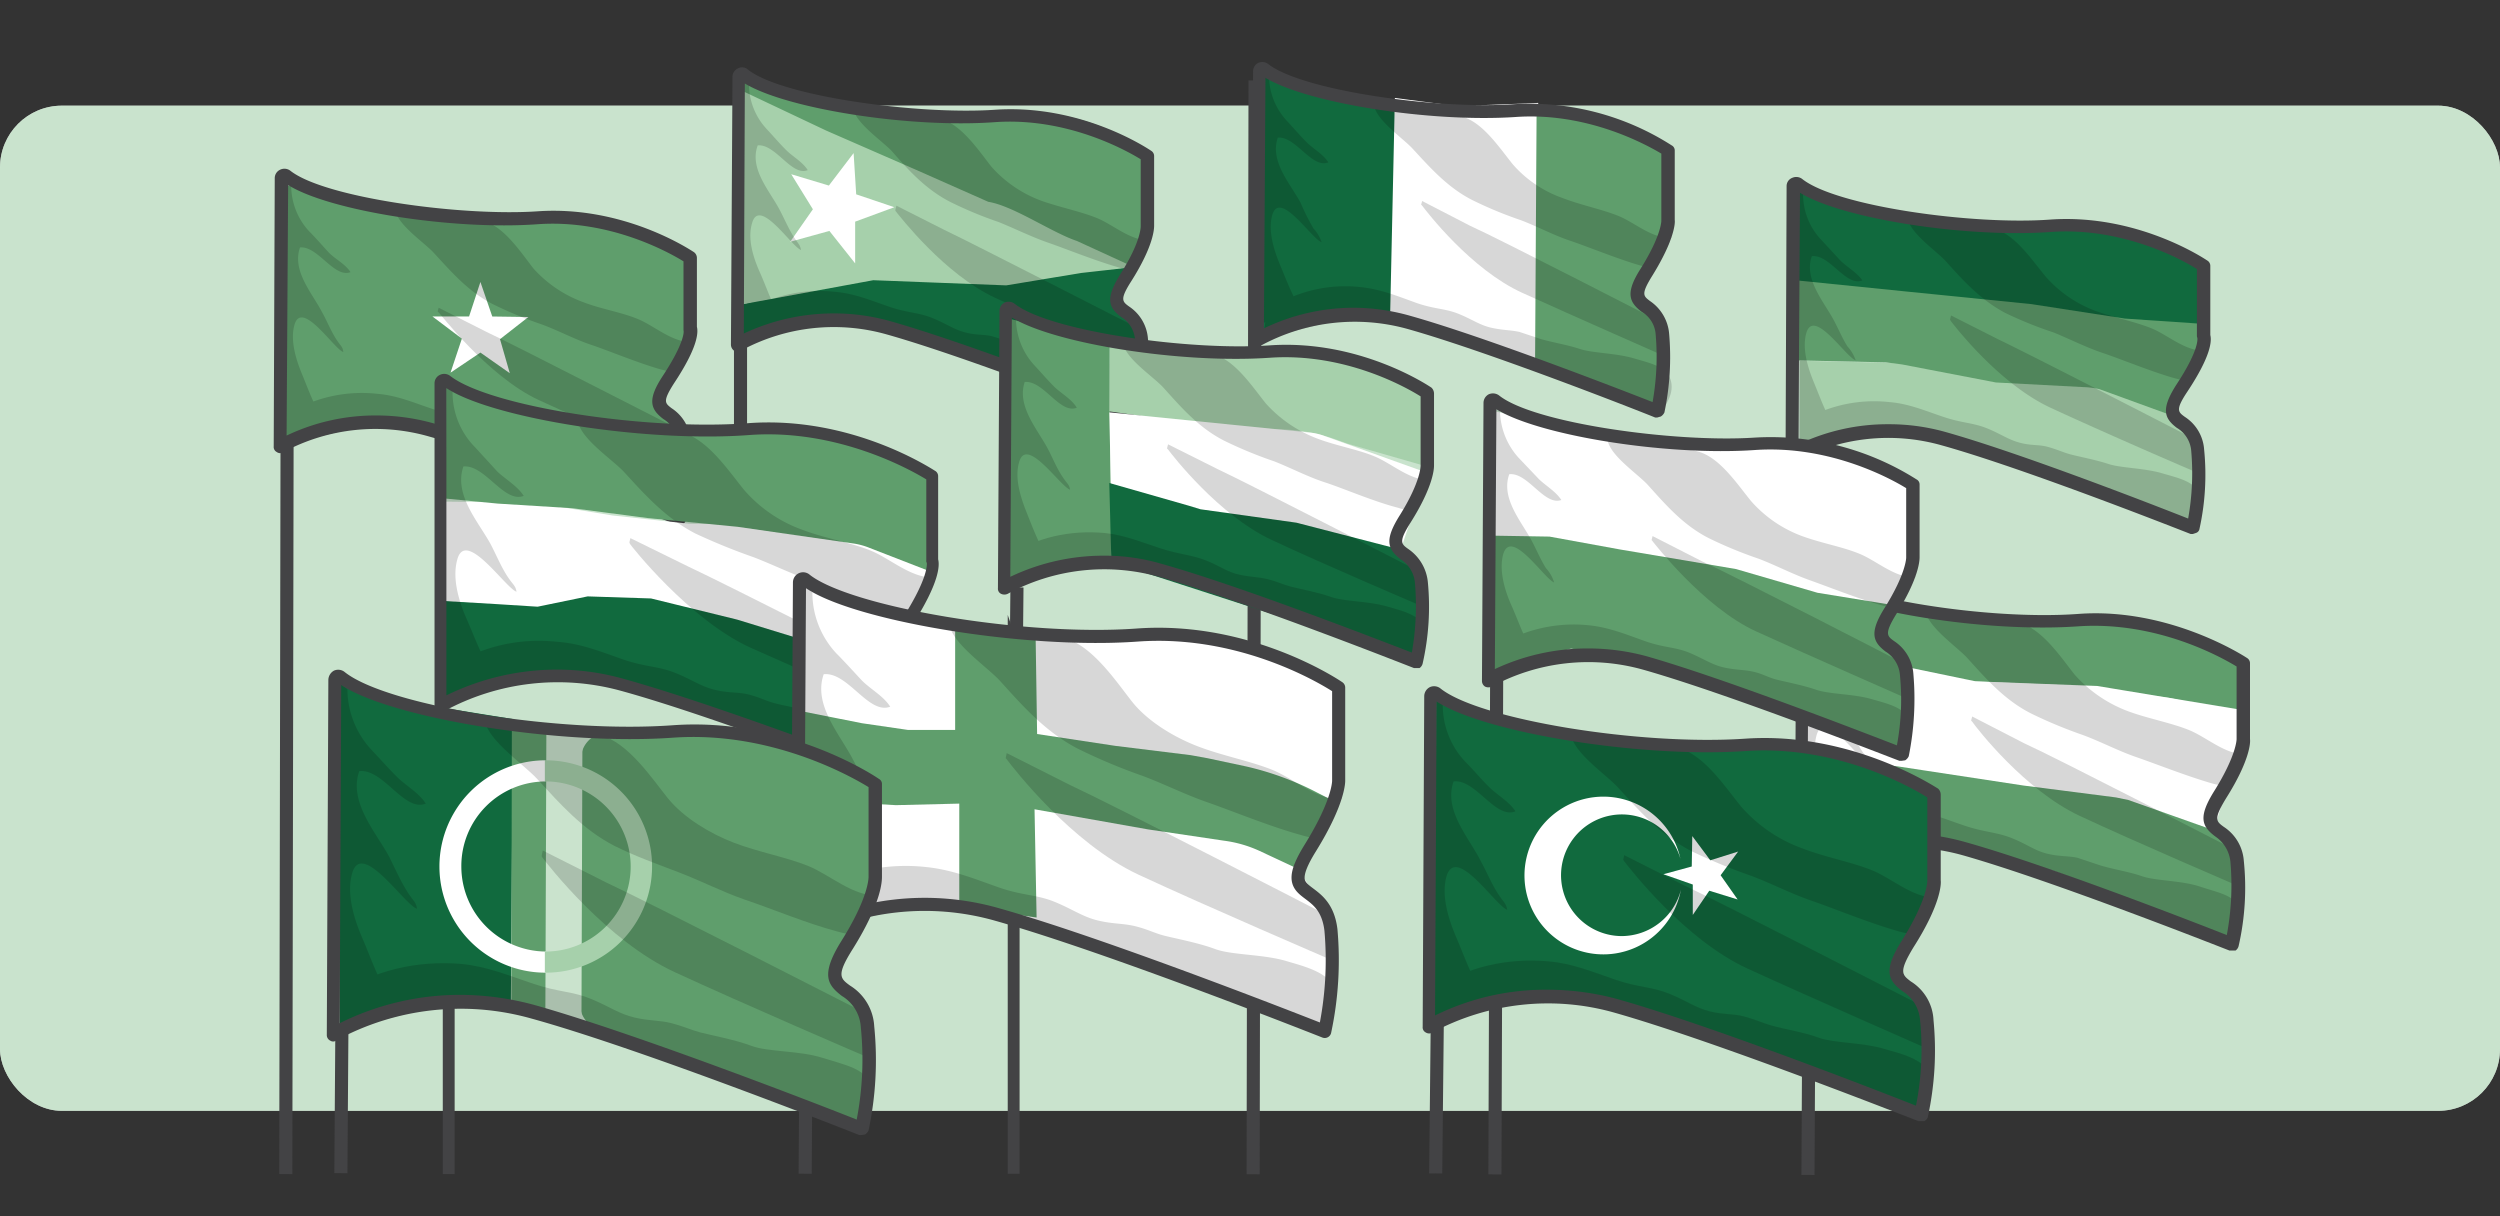 <svg xmlns="http://www.w3.org/2000/svg" viewBox="0 0 485 236"><rect x="0" y="0" width="485" height="236" fill="#333333" stroke="none"/><defs><style>.cls-1,.cls-12,.cls-4{fill:#fff;}.cls-10,.cls-2,.cls-8{fill:#a6d0ab;}.cls-2{opacity:0.6;}.cls-3,.cls-9{fill:#116a3e;}.cls-12,.cls-4{stroke:#fff;stroke-miterlimit:10;}.cls-4{stroke-width:1.22px;}.cls-11,.cls-5{fill:#5f9e6c;}.cls-6{opacity:0.16;}.cls-7{fill:#434345;}.cls-9{stroke:#116a3e;}.cls-10,.cls-11,.cls-13,.cls-14,.cls-9{stroke-linecap:round;}.cls-10,.cls-11,.cls-13,.cls-14,.cls-15,.cls-9{stroke-linejoin:round;}.cls-10,.cls-11,.cls-9{stroke-width:0.52px;}.cls-10{stroke:#a6d0ab;}.cls-11{stroke:#5f9e6c;}.cls-12{stroke-width:0.85px;}.cls-13,.cls-14,.cls-15{stroke:#434345;}.cls-13{stroke-width:2.07px;}.cls-14,.cls-17{fill:none;}.cls-14,.cls-15{stroke-width:2.54px;}.cls-16{fill:#cae3cd;}</style></defs><title>Banner flaggor gro?na</title><g id="BG"><rect class="cls-1" y="20.5" width="485" height="195" rx="12"/><rect class="cls-2" y="20.5" width="485" height="195" rx="12"/></g><g id="Flags"><polygon class="cls-3" points="271.2 63 258.9 61 244.6 64.1 244.8 14.9 270.6 20.6 271.2 63"/><polygon class="cls-4" points="297.5 70.5 284.7 66.3 270.3 61 271.2 19.7 282.8 21.2 297.8 20.6 297.5 70.5"/><polygon class="cls-5" points="321.1 78.8 312.2 76.3 297.8 70.8 298.1 21.6 310.4 22.8 323.5 29.2 323 43.6 317.1 56.1 322.3 63.8 321.1 78.8"/><g class="cls-6"><path d="M323.3,63h-.1c-.4-.2-32.2-16.6-38-19.2L275.9,39l-.2.7.2.2c.9,1.2,9.5,12.4,19.4,16.9s28.1,12.5,28.3,12.6l.4.2Z"/><path d="M324.3,46.1c-3.7.3-7.1-2.9-10.3-4.2s-7.3-2.1-10.9-3.5a22.8,22.8,0,0,1-9.6-6.5c-2.6-3.2-5.9-8.3-10-9.3-2.4-.7-5.3-.5-7.7-.8s-6.1-1-9.2-1.2c.6,2.9,5.7,6.3,7.5,8.3,3.5,3.8,6.8,7.5,11.5,9.9a77.5,77.5,0,0,0,9.4,3.9c3.2,1.2,6.3,2.9,9.6,4s9.1,3.5,13.6,4.8c2.2.5,2.5.6,3.7-1.2s2.2-3,2.2-4.7"/><path d="M246.2,14.7a12.9,12.9,0,0,0,3.6,8.9c1.2,1.3,2.4,2.7,3.7,4s3.2,2.3,4.2,3.9c-3.2,1.3-6.3-5.1-9.8-4.8-1.6,4.6,2.4,8.9,4.4,12.6a46.6,46.6,0,0,0,2.5,5,7.4,7.4,0,0,1,1.6,2.7c-1.9-.6-8.2-10.4-9.6-5.2-.8,3,.3,6.6,1.5,9.5s2.5,6.3,4,8.6c-.2-.4-7.3,3.2-7.5,2.7l.4-48.6Z"/><path d="M245.7,60.3A26.9,26.9,0,0,1,264,55.7c3.8.4,7,1.7,10.6,3s5.7,1.1,8.4,2.2,4.1,2.2,6.4,2.7,3.6.4,5.4.8l4.2,1.4c2.5.7,5.1,1.1,7.5,1.9s7,.8,10.4,1.8,6.4,1.6,7.2,4.2-1,4.9-1.8,6.2S274.6,60.7,265,60.7l-19.9,5Z"/></g><path class="cls-7" d="M321.5,81h-.4c-.4-.2-31.7-12.6-48.1-17.2a38.2,38.2,0,0,0-28.3,3.2,1.5,1.5,0,0,1-1.3,0,1.3,1.3,0,0,1-.6-1.1l.3-52.1a1.8,1.8,0,0,1,1-1.6,1.9,1.9,0,0,1,1.9.2c6.6,5.2,33,8.9,47.9,7.8a51.2,51.2,0,0,1,30.4,8,1.1,1.1,0,0,1,.6,1V42.7c.1.6-.1,3.9-4.3,10.7-2.3,3.7-1.8,4-.5,5a8.5,8.5,0,0,1,3.7,6.2,52.4,52.4,0,0,1-.9,15.4,1.8,1.8,0,0,1-.7.8ZM262.7,59.7a40.6,40.6,0,0,1,11,1.6c14.5,4.1,40.5,14.2,46.9,16.7a49.8,49.8,0,0,0,.6-13.1,5.5,5.5,0,0,0-2.7-4.4c-2.5-1.9-3.2-3.7-.2-8.4,4-6.4,4-9.2,4-9.3v-13c-2.7-1.6-14.2-8.1-28.3-7.1-16.6,1.1-40.4-2.7-48.5-7.6l-.3,48.6A40.2,40.2,0,0,1,262.7,59.7Zm-18.4-46h0Z"/><path class="cls-8" d="M425.9,102.3l-25.5-9.8-28.4-9a8.5,8.5,0,0,0-3.2-.3l-19.6,2.7V70l17.9.4h.9l38.6,3.8,15.7,6.9,4.8,5.5Z"/><path class="cls-5" d="M421.3,80.6l-14-5.1a15.5,15.5,0,0,0-3.1-.4l-17-.9L369,70.7l-3.1-.4-17.6-.4V54l78.4,7.3,1,4.8-2.2,5.5Z"/><polygon class="cls-3" points="426.9 62.8 412.2 61.8 394.1 59 369.3 56.5 348.6 54.4 348.2 36.3 368.9 42.4 390.6 44.2 409.2 43.8 427.1 52.1 426.9 62.8"/><g class="cls-6"><path d="M425.8,85.2h-.1c-.3-.2-32.2-16.6-37.9-19.3l-9.3-4.7-.2.8a.3.3,0,0,1,.1.2c.9,1.2,9.5,12.3,19.4,16.9s28.1,12.5,28.3,12.5l.4.2Z"/><path d="M427.7,68c-3.7.2-7.1-3-10.3-4.3s-7.3-2.1-10.9-3.4a24,24,0,0,1-9.6-6.6c-2.6-3.1-5.9-8.2-10-9.3-2.4-.6-5.3-.5-7.7-.7s-6.1-1.1-9.1-1.3c.5,2.9,5.6,6.3,7.4,8.3,3.5,3.9,6.8,7.5,11.5,10a76.9,76.9,0,0,0,9.4,3.8c3.2,1.3,6.3,2.9,9.6,4s9.1,3.5,13.6,4.8c2.2.6,2.5.6,3.7-1.2s2.2-2.9,2.2-4.7"/><path d="M349.8,37.6a12.8,12.8,0,0,0,3.5,8.9l3.7,4c1.3,1.3,3.3,2.4,4.3,3.9-3.2,1.3-6.3-5.1-9.8-4.7-1.6,4.5,2.4,8.9,4.3,12.5.9,1.7,1.6,3.4,2.6,5a7.4,7.4,0,0,1,1.6,2.7c-1.9-.6-8.2-10.4-9.6-5.2-.8,3,.3,6.6,1.5,9.5s2.4,6.3,4,8.6c-.3-.4-7.4,3.2-7.6,2.8l.5-48.7Z"/><path d="M348.2,82.6A27.2,27.2,0,0,1,366.5,78c3.8.3,7,1.7,10.6,2.9s5.7,1.1,8.4,2.2,4.1,2.2,6.4,2.8,3.6.3,5.4.8,2.8,1,4.2,1.4,5.1,1.1,7.5,1.9,7,.8,10.4,1.8,6.4,1.6,7.2,4.1-1,4.9-1.8,6.3S377.2,83,367.6,83l-19.9,5Z"/></g><path class="cls-7" d="M425.4,103.6H425c-.3-.1-31.8-12.6-48.3-17.2a38,38,0,0,0-28.4,3.1,1.2,1.2,0,0,1-1.3.1,1.4,1.4,0,0,1-.6-1.2l.2-52.3h0a1.7,1.7,0,0,1,1.1-1.6,1.9,1.9,0,0,1,1.9.2c6.6,5.3,33.1,9,48.1,7.9,16.9-1.2,30,7.6,30.6,8a1.2,1.2,0,0,1,.5,1V65c.3,1.2.1,4.1-4.4,10.9-2.4,3.6-1.9,4-.5,5a8.2,8.2,0,0,1,3.7,6.3,48.8,48.8,0,0,1-.9,15.4,1,1,0,0,1-.7.8Zm-59-21.3a40.3,40.3,0,0,1,11,1.5c14.6,4.1,40.8,14.3,47.1,16.8a49.8,49.8,0,0,0,.6-13.1,5.7,5.7,0,0,0-2.8-4.5c-2.5-1.9-3.1-3.7,0-8.5,4.2-6.4,4-8.6,4-8.8s-.1-.3-.1-.5v-13C423.7,50.6,412,44,397.9,45c-16.7,1.2-40.6-2.6-48.7-7.6l-.3,48.8A40.2,40.2,0,0,1,366.4,82.3Zm60-16.4Zm0,0Zm0,0Zm0,0Zm-.1-.2Z"/><path class="cls-5" d="M133.1,86.2l-1,14.1L113,93,77.2,81.9a5.6,5.6,0,0,0-3.4-.1L53.9,86.6l1.7-50.7,25.3,5.8,34.7,1,18.1,6.9.8,15.3-6.7,12Z"/><polygon class="cls-1" points="93.2 54.7 95.5 61.4 102.5 61.5 97 65.8 98.9 72.4 93.2 68.4 87.4 72.3 89.6 65.7 83.9 61.4 91 61.4 93.2 54.7"/><g class="cls-6"><path d="M132.5,83.6h-.1c-.4-.1-32.2-16.5-38-19.2l-9.3-4.7-.2.7c.1.1.1.2.2.2s9.5,12.4,19.4,17S132.6,89.9,132.8,90l.4.2Z"/><path d="M134.3,66.3c-3.6.3-7.1-2.9-10.3-4.3s-7.3-2-10.9-3.4a24.1,24.1,0,0,1-9.6-6.5c-2.5-3.2-5.8-8.3-9.9-9.3-2.4-.7-5.3-.5-7.8-.8s-6.1-1-9.1-1.2c.5,2.9,5.7,6.3,7.5,8.3,3.5,3.8,6.7,7.5,11.4,9.9a77.5,77.5,0,0,0,9.4,3.9c3.3,1.2,6.4,2.9,9.7,4s9,3.5,13.6,4.8c2.1.5,2.5.6,3.7-1.2s2.1-3,2.1-4.7"/><path d="M56.5,36A13,13,0,0,0,60,44.9c1.3,1.3,2.5,2.7,3.7,4S67,51.2,68,52.8c-3.2,1.2-6.3-5.1-9.8-4.8-1.6,4.6,2.4,8.9,4.3,12.6.9,1.6,1.6,3.4,2.6,5s1.4,1.6,1.5,2.7c-1.8-.6-8.1-10.4-9.5-5.2-.8,3,.3,6.6,1.5,9.5s2.4,6.3,4,8.6c-.3-.4-7.4,3.2-7.6,2.7l.5-48.7Z"/><path d="M54.9,80.9a27.4,27.4,0,0,1,18.3-4.5c3.8.3,7,1.7,10.6,2.9s5.7,1.1,8.4,2.2,4.1,2.2,6.4,2.7,3.6.4,5.4.8l4.2,1.5c2.5.7,5,1,7.5,1.9s7,.7,10.4,1.8,6.4,1.6,7.1,4.1-.9,4.9-1.7,6.3S83.8,81.4,74.2,81.3L54.3,86.4Z"/></g><path class="cls-7" d="M131.8,101.8h-.5c-.3-.1-31.6-12.5-48-17.1A37.7,37.7,0,0,0,55,87.7a1.1,1.1,0,0,1-1.3,0,1.1,1.1,0,0,1-.6-1.1l.2-52a1.8,1.8,0,0,1,1.1-1.7,1.9,1.9,0,0,1,1.9.2c6.5,5.2,32.9,8.9,47.9,7.9,16.9-1.2,29.9,7.6,30.4,7.9a1.4,1.4,0,0,1,.6,1.1V63.4c.3,1.2.1,4.1-4.4,10.9-2.3,3.6-1.8,3.9-.5,4.9a8.2,8.2,0,0,1,3.7,6.3,48.3,48.3,0,0,1-.9,15.3,1.5,1.5,0,0,1-.6.9ZM73,80.6a40.8,40.8,0,0,1,11,1.5c14.5,4.1,40.5,14.2,46.8,16.7a45.3,45.3,0,0,0,.6-13,5.6,5.6,0,0,0-2.7-4.5c-2.5-1.9-3.2-3.7-.1-8.4,4.2-6.4,4.1-8.6,4-8.8V50.7c-2.6-1.6-14.2-8.2-28.3-7.2-16.5,1.2-40.4-2.6-48.4-7.6l-.3,48.6A40,40,0,0,1,73,80.6Zm59.7-16.4Zm0,0Zm0,0Zm-.1-.1Zm-78-29.5Z"/><rect class="cls-7" x="-15.3" y="155.6" width="141.7" height="2.54" transform="translate(-101.4 212.2) rotate(-89.9)"/><rect class="cls-7" x="137.1" y="120.4" width="212.2" height="2.54" transform="translate(121.2 364.7) rotate(-89.9)"/><path class="cls-9" d="M222.2,40.2,142.8,59.6s-1.7,8.1,1.7,6.7c6.8-3,11.7-2.7,20.9-4.1,5.6-.8,19.6,6.2,25.7,8.1A305.9,305.9,0,0,1,220.9,81c.1-3.1,2.4-10.8.9-15.9-1-3.5-6.4-4.5-4.7-7.6C221.8,48.4,220.7,41.2,222.2,40.2Z"/><path class="cls-10" d="M143.6,17.1c-.4.3,76.8,34.4,76.8,34.4l-10.7,1.2-14.5,2.4-25.8-1-26.1,4.8S143.8,16.9,143.6,17.1Z"/><polygon class="cls-1" points="165.6 29.7 166.1 37.7 173.5 40.2 165.9 43 165.9 51.1 160.9 44.8 153.3 46.9 157.7 40.6 153.5 33.8 160.8 36 165.6 29.7"/><path class="cls-11" d="M222.5,30.1a35.9,35.9,0,0,0-22.1-7.9l-20.2.3c-5.6-.1-13.8-2.2-18.4-2.7-8.8-.9-13.6-3.3-18.1-3.5v.9l16.7,7.9,17.4,7.6,14,6.2c4.9.8,12.4,6,17.2,7.6l10.9,5,2.9-6.4Z"/><g class="cls-6"><path d="M221.2,63.8h-.1c-.3-.1-32.2-16.5-37.9-19.2l-9.3-4.7-.2.8v.2c.9,1.1,9.5,12.3,19.4,16.9s28.1,12.4,28.3,12.5l.4.2Z"/><path d="M223.1,46.6c-3.7.2-7.1-3-10.3-4.3s-7.3-2.1-10.9-3.4a24,24,0,0,1-9.6-6.6c-2.5-3.2-5.9-8.3-10-9.3-2.3-.6-5.2-.5-7.7-.7s-6.1-1.1-9.1-1.3c.5,2.9,5.6,6.3,7.5,8.3,3.4,3.9,6.7,7.5,11.4,9.9a77.5,77.5,0,0,0,9.4,3.9c3.2,1.3,6.4,2.9,9.6,4s9.1,3.5,13.7,4.8c2.1.6,2.4.6,3.6-1.2s2.2-2.9,2.2-4.7"/><path d="M145.3,16.2a12.8,12.8,0,0,0,3.5,8.9c1.2,1.3,2.4,2.7,3.7,4s3.2,2.3,4.2,3.9c-3.1,1.3-6.2-5.1-9.7-4.8-1.7,4.6,2.4,8.9,4.3,12.6.9,1.7,1.6,3.4,2.6,5s1.3,1.6,1.5,2.7c-1.8-.6-8.1-10.4-9.5-5.2-.9,3,.2,6.6,1.5,9.5s2.4,6.3,3.9,8.6c-.2-.4-7.3,3.2-7.5,2.7l.5-48.6Z"/><path d="M143.6,61.2a27.2,27.2,0,0,1,18.3-4.6c3.8.3,7.1,1.7,10.6,2.9s5.7,1.1,8.4,2.2,4.1,2.2,6.4,2.8,3.7.3,5.4.8,2.8,1,4.2,1.4,5.1,1,7.6,1.9,6.9.8,10.3,1.8,6.4,1.6,7.2,4.1-1,4.9-1.8,6.3S172.6,61.6,163,61.5l-19.9,5.1Z"/></g><path class="cls-7" d="M220.6,82h-.5c-.3-.1-31.7-12.5-48-17.1a37.7,37.7,0,0,0-28.3,3.1,1.2,1.2,0,0,1-1.3.1,1.5,1.5,0,0,1-.7-1.2l.3-52a1.8,1.8,0,0,1,1-1.6,1.7,1.7,0,0,1,2,.2c6.5,5.2,32.9,8.8,47.8,7.8,16.9-1.2,29.9,7.6,30.5,8a1.2,1.2,0,0,1,.5,1V43.8c0,.6-.1,3.9-4.4,10.7-2.3,3.6-1.8,4-.4,5a8.2,8.2,0,0,1,3.6,6.2,48.3,48.3,0,0,1-.9,15.3,1.3,1.3,0,0,1-.7.9ZM161.7,60.8a40.3,40.3,0,0,1,11,1.5c14.5,4.1,40.6,14.2,46.9,16.7a45.1,45.1,0,0,0,.6-13,5.6,5.6,0,0,0-2.7-4.5c-2.5-1.9-3.1-3.6-.1-8.4,4-6.3,3.9-9.2,3.9-9.2v-13c-2.6-1.6-14.2-8.2-28.3-7.2-16.6,1.2-40.4-2.6-48.5-7.5l-.2,48.5A41,41,0,0,1,161.7,60.8Zm-18.3-46Z"/><line x1="144.4" y1="66.3" x2="144.2" y2="120.5"/><rect class="cls-7" x="117.2" y="92.1" width="54.2" height="2.54" transform="matrix(0, -1, 1, 0, 50.29, 237.24)"/><polygon class="cls-1" points="180.9 111.4 173.5 125 180.2 135.6 165.3 127.9 138.7 120.9 119.2 116.5 104.4 119.1 84.9 116.5 84.9 97.3 103.5 97.5 118.8 100 133.6 101.6 150.9 101.8 170.8 104.5 180.9 104.7 180.9 111.4"/><polygon class="cls-3" points="180.3 135.9 178.6 153.6 155.9 144.6 132 135.9 115 131.2 98.6 132 86.2 135.9 86.2 116.6 96.4 117.2 104.3 117.7 114 115.7 126.3 116.1 143 120.2 165.5 127.1 180.3 135.9"/><path class="cls-5" d="M180.3,110.8l-12.1-4.7a13.7,13.7,0,0,0-2.9-.7l-22.2-3.2-17.5-1.7-14.5-1.9-14.5-.9-10.4-1,.3-21.6,18.1,5.4,21.2,2.4,26.5-.2,16.8,4.1L181,92.2Z"/><g class="cls-6"><path d="M179.4,132.8h-.2c-.4-.2-38.8-19.7-45.7-22.9l-11.2-5.5-.2.8c0,.1.1.2.1.3s11.5,14.8,23.5,20.2,33.8,14.8,34,14.9l.5.2Z"/><path d="M181.5,112c-4.4.4-8.6-3.5-12.4-5.1s-8.8-2.4-13.1-4a27.1,27.1,0,0,1-11.6-7.8c-3.1-3.8-7.1-9.9-12.1-11.2-2.8-.7-6.3-.5-9.2-.8s-7.4-1.2-11-1.4c.6,3.5,6.8,7.5,9,9.9,4.2,4.6,8.2,9,13.8,11.9a121.6,121.6,0,0,0,11.3,4.6c3.9,1.5,7.7,3.4,11.6,4.7s11,4.2,16.5,5.7c2.5.6,2.9.7,4.4-1.5s2.5-3.5,2.5-5.6"/><path d="M87.8,76a15.1,15.1,0,0,0,4.3,10.7l4.4,4.8c1.6,1.5,3.9,2.8,5.1,4.7-3.8,1.5-7.5-6.1-11.7-5.7-1.9,5.5,2.9,10.7,5.3,15.1,1,1.9,1.9,4.1,3.1,6s1.7,1.9,1.9,3.2c-2.2-.8-9.9-12.4-11.5-6.2-1,3.6.3,8,1.8,11.4s3,7.6,4.9,10.3c-.3-.4-8.9,3.9-9.1,3.4l.3-58.5Z"/><path d="M86.1,130.1a32.2,32.2,0,0,1,21.9-5.6c4.6.3,8.5,1.9,12.8,3.4s6.8,1.3,10.1,2.6,4.9,2.6,7.7,3.3,4.4.4,6.5.9,3.3,1.2,5.1,1.7,6.1,1.2,9,2.2,8.4.9,12.5,2.1,7.7,1.9,8.6,4.9-1.1,5.9-2.1,7.6c0,0-57.3-22.8-68.9-22.8l-23.8,6.2Z"/></g><path class="cls-7" d="M178.6,154.3h-.4c-.4-.1-38.1-14.9-57.8-20.3a46.1,46.1,0,0,0-34.3,4,1.3,1.3,0,0,1-1.2,0,1.3,1.3,0,0,1-.6-1V74.4a1.8,1.8,0,0,1,1.1-1.7,1.9,1.9,0,0,1,1.9.2c7.5,5.9,37.7,10.7,57.8,9.2s35.7,8.9,36.4,9.3a1.2,1.2,0,0,1,.5,1v16.1c.3,1.2.3,4.5-5.1,12.9-3,4.6-2.3,5.1-.5,6.5a9.6,9.6,0,0,1,4.4,7.2c1.1,9.1-1,17.9-1,18.3a1.1,1.1,0,0,1-.6.7Zm-70.5-24.4a47.6,47.6,0,0,1,12.9,1.8c17.7,4.9,50,17.2,56.8,19.8a57.1,57.1,0,0,0,.7-16.1,7.2,7.2,0,0,0-3.5-5.7c-2.5-1.9-3.9-3.6,0-9.6,5.2-8.1,4.8-10.7,4.8-10.9a.7.7,0,0,1-.1-.5V93c-2.8-1.7-17.1-9.9-34.4-8.6-19.9,1.5-49.7-3.2-58.7-9.1v59.6A48.8,48.8,0,0,1,108.1,129.9Zm71.7-20.6h0Zm0,0Zm0,0Z"/><rect class="cls-7" x="85.9" y="146.6" width="2.3" height="81.17"/><polygon class="cls-7" points="197.8 227.7 195.5 227.7 195.5 119.3 197.8 126 197.8 227.7"/><polygon class="cls-5" points="434.9 138.6 420.9 135.4 399.5 132.9 376.2 131.9 350.6 127.6 351.3 112.8 372.4 119.2 394.1 120.8 416.7 121.4 428.2 124.3 435.2 130 434.9 138.6"/><polygon class="cls-12" points="429.2 160.6 417.7 157.8 397.6 153.6 367.6 153 350.7 149.8 350.6 127.6 364.4 128.7 383.2 132.6 406.8 133.5 435.8 138.3 429.2 160.6"/><path class="cls-5" d="M433.3,183.3l-20.1-8.9-15-5.5-25.8-6-21.6,3V149.5l15-.9a10.5,10.5,0,0,1,2.5.1l24.3,3.7,17.9,2.3,2.4.5,18.9,6.7,2.2,4.2Z"/><g class="cls-6"><path d="M433.7,164.9h-.1c-.4-.2-34.7-17.9-40.9-20.7L382.6,139l-.2.8.2.2c.9,1.3,10.2,13.3,20.9,18.3s30.3,13.4,30.5,13.5l.5.2Z"/><path d="M435.7,146.3c-3.9.2-7.6-3.3-11.1-4.7s-7.9-2.2-11.7-3.6a26.1,26.1,0,0,1-10.4-7.1c-2.7-3.4-6.3-8.9-10.8-10.1-2.5-.6-5.6-.4-8.3-.7s-6.6-1.1-9.8-1.4c.6,3.1,6.1,6.8,8.1,9,3.7,4.1,7.2,8.1,12.3,10.7a89.5,89.5,0,0,0,10.1,4.2c3.5,1.3,6.9,3.1,10.4,4.3s9.8,3.7,14.7,5.1c2.3.6,2.7.6,4-1.3s2.3-3.1,2.3-5"/><path d="M351.8,113.5a13.5,13.5,0,0,0,3.8,9.6c1.3,1.5,2.6,2.9,4,4.3s3.5,2.6,4.5,4.3c-3.4,1.3-6.7-5.6-10.5-5.2-1.7,4.9,2.6,9.6,4.7,13.6.9,1.7,1.7,3.7,2.8,5.4s1.5,1.7,1.6,2.8c-1.9-.6-8.8-11.1-10.3-5.6-.9,3.3.3,7.2,1.7,10.3s2.6,6.8,4.2,9.2c-.2-.3-7.9,3.5-8.1,3l.5-52.5Z"/><path d="M350,162a28.8,28.8,0,0,1,19.7-4.9c4.2.3,7.6,1.8,11.5,3.1s6.1,1.2,9.1,2.4,4.4,2.4,6.8,3,4,.4,5.9.8l4.5,1.5c2.7.8,5.5,1.2,8.1,2.1s7.6.8,11.2,2,6.9,1.7,7.7,4.4-1,5.3-1.9,6.8-51.3-20.7-61.7-20.8l-21.5,5.5Z"/></g><path class="cls-7" d="M433,184.4h-.5c-.3-.1-34.1-13.5-51.8-18.5a41.3,41.3,0,0,0-30.6,3.4,1.2,1.2,0,0,1-1.3.1,1.4,1.4,0,0,1-.6-1.2l.3-56.1h0a1.9,1.9,0,0,1,1-1.7,1.8,1.8,0,0,1,2,.3c6.5,5.2,34.1,9.7,51.7,8.4s32.2,8.2,32.8,8.6a1.2,1.2,0,0,1,.5,1v14.7c.1.6,0,4.1-4.6,11.4-2.5,4.1-2,4.5-.5,5.6a8.6,8.6,0,0,1,3.9,6.6,50.9,50.9,0,0,1-1,16.5,1.5,1.5,0,0,1-.6.9Zm-63.5-22.7a43.2,43.2,0,0,1,11.9,1.7c15.7,4.4,44,15.4,50.6,18a52.4,52.4,0,0,0,.7-14.2,6.7,6.7,0,0,0-2.9-4.9c-2.7-2-3.4-3.8-.2-8.9,4.3-6.9,4.3-10,4.3-10V129.3c-2.8-1.7-15.3-8.8-30.6-7.8-18,1.3-43.9-2.9-52.4-8.2l-.3,52.7A43,43,0,0,1,369.5,161.7ZM351,112Z"/><line x1="350.9" y1="167.5" x2="350.6" y2="227.7"/><rect class="cls-7" x="320.6" y="196.3" width="60.2" height="2.54" transform="translate(151.5 547.5) rotate(-89.7)"/><line class="cls-13" x1="350.7" y1="111.6" x2="350.7" y2="106.7"/><polygon class="cls-1" points="368.5 117.8 353.8 116.6 289.6 104.9 289.6 79.7 309.6 84.2 330.9 86.7 347 86.3 367.3 91.5 371.9 95.5 371.9 107.6 368.5 117.8"/><polygon class="cls-5" points="368.7 145.9 349.8 138.1 336.4 134.3 319.5 128.9 304.8 125.8 288.5 130.9 288.6 103.9 300.6 104.1 314.3 106.6 336.8 110.4 352.6 115 366.1 117.2 364.7 122.2 369.7 131.1 368.7 145.9"/><g class="cls-6"><path d="M369.7,128.8h-.2c-.3-.2-33.3-17.2-39.3-19.9l-9.6-4.9-.2.8c.1,0,.1.1.2.2s9.8,12.8,20.1,17.5,29,12.9,29.2,13l.5.2Z"/><path d="M371.6,112c-3.8.2-7.4-3.1-10.7-4.5s-7.5-2.1-11.3-3.5a24.4,24.4,0,0,1-9.9-6.8c-2.7-3.3-6.1-8.5-10.3-9.6-2.5-.7-5.5-.5-8-.8s-6.4-1.1-9.5-1.3c.6,3,5.9,6.5,7.8,8.6,3.6,4,6.9,7.8,11.8,10.3a82.4,82.4,0,0,0,9.7,4c3.4,1.3,6.6,3,10,4.2s9.4,3.6,14.1,4.9c2.2.6,2.6.6,3.8-1.3s2.2-3,2.3-4.8"/><path d="M291,79.5a13.9,13.9,0,0,0,3.6,9.3l3.9,4.1c1.3,1.3,3.3,2.4,4.4,4.1-3.3,1.2-6.5-5.4-10.1-5-1.7,4.7,2.4,9.2,4.4,13,.9,1.7,1.7,3.6,2.7,5.2a7.1,7.1,0,0,1,1.6,2.8c-1.9-.7-8.4-10.8-9.9-5.4-.8,3.1.3,6.9,1.6,9.8s2.5,6.5,4.1,8.9c-.3-.4-7.6,3.4-7.8,2.9l.5-50.4Z"/><path d="M289.3,126.1a28.4,28.4,0,0,1,18.9-4.8c4,.4,7.3,1.8,11,3.1s5.9,1.1,8.7,2.3,4.3,2.3,6.6,2.8,3.8.4,5.6.8,2.9,1.1,4.4,1.5,5.2,1.1,7.8,2,7.2.8,10.7,1.8,6.6,1.7,7.4,4.3-1,5.1-1.8,6.5-49.3-19.9-59.3-19.9l-20.6,5.2Z"/></g><path class="cls-7" d="M368.9,147.6h-.4c-.4-.1-32.8-12.9-49.8-17.7a39.3,39.3,0,0,0-29.3,3.3,1.5,1.5,0,0,1-1.3,0,1.3,1.3,0,0,1-.6-1.1l.3-53.9h0a1.9,1.9,0,0,1,1-1.7,2,2,0,0,1,2,.2c6.7,5.4,34.1,9.2,49.5,8.2A52.9,52.9,0,0,1,371.8,93a1.1,1.1,0,0,1,.6,1v14.1c0,.6-.1,4-4.5,11-2.4,3.9-1.8,4.3-.4,5.3a8.3,8.3,0,0,1,3.7,6.4,56.4,56.4,0,0,1-.9,15.9,1.8,1.8,0,0,1-.7.8ZM308,125.8a43.1,43.1,0,0,1,11.4,1.5c15.1,4.3,42.1,14.8,48.6,17.3a48.3,48.3,0,0,0,.6-13.5,5.9,5.9,0,0,0-2.8-4.7c-2.5-1.9-3.2-3.7-.1-8.6,4.1-6.6,4.1-9.6,4.1-9.6V94.7c-2.6-1.6-14.6-8.4-29.3-7.4-17.2,1.2-41.9-2.8-50.2-7.9l-.3,50.4A42.2,42.2,0,0,1,308,125.8ZM290.3,78.1Z"/><line x1="290.1" y1="131.4" x2="289.9" y2="227.7"/><rect class="cls-7" x="241.8" y="178.3" width="96.4" height="2.54" transform="translate(109.6 469) rotate(-89.8)"/><polygon class="cls-5" points="215.6 109 207.6 109.4 195.5 113 196.1 61.9 215.2 66.7 215.6 109"/><path class="cls-8" d="M276.8,90.5l-15.3-4.4-2.8-1a33.8,33.8,0,0,0-11-1.8h-8.4l-24.1-3.5V65.1L235,68.3l18.5-.4L268,71.2l8.8,4Z"/><path class="cls-1" d="M271.6,107l-56-8.5L215.2,80l38.7,3.9a10.8,10.8,0,0,1,3.1.7l19.8,7.1Z"/><path class="cls-3" d="M275.2,128.3,215.6,109l-.4-15.3,15.4,4.4,2.3.7,18.6,2.6,20.1,5.2,4.4,4Z"/><g class="cls-6"><path d="M275.5,110.9h-.1c-.4-.2-33.2-17.1-39.2-19.9l-9.6-4.8-.2.8.2.2c.9,1.2,9.8,12.7,20,17.5s29,12.8,29.2,12.9l.4.2Z"/><path d="M277.4,93.1c-3.7.2-7.3-3.1-10.6-4.5s-7.5-2.1-11.2-3.5a25.5,25.5,0,0,1-10-6.8c-2.6-3.2-6-8.5-10.3-9.6-2.4-.6-5.4-.5-7.9-.7s-6.4-1.1-9.5-1.3c.6,3,5.9,6.4,7.8,8.5,3.6,4,6.9,7.8,11.8,10.3a82.4,82.4,0,0,0,9.7,4c3.3,1.3,6.5,3,9.9,4.1s9.4,3.7,14.1,4.9c2.2.7,2.6.7,3.8-1.2s2.2-3,2.2-4.8"/><path d="M197.1,61.7a13.5,13.5,0,0,0,3.6,9.2c1.3,1.4,2.5,2.8,3.8,4.1s3.4,2.4,4.4,4.1c-3.3,1.3-6.4-5.3-10.1-5-1.6,4.7,2.5,9.2,4.5,13,.9,1.7,1.6,3.5,2.7,5.2s1.4,1.6,1.6,2.7c-1.9-.6-8.5-10.6-9.9-5.3-.9,3.1.3,6.8,1.5,9.8s2.5,6.5,4.2,8.9c-.3-.4-7.6,3.3-7.8,2.8l.4-50.3Z"/><path d="M195.4,108.1c5.4-3.9,12.3-5.3,18.9-4.7,3.9.4,7.2,1.8,10.9,3s5.9,1.2,8.7,2.3,4.2,2.3,6.6,2.8,3.7.4,5.6.9,2.8,1,4.3,1.4,5.3,1.1,7.8,2,7.2.8,10.7,1.8,6.6,1.7,7.4,4.3-1,5.1-1.8,6.5-49.2-19.8-59.1-19.9l-20.6,5.2Z"/></g><path class="cls-7" d="M274.8,129.6h-.5c-.3-.1-32.6-12.9-49.5-17.7a39.2,39.2,0,0,0-29.3,3.3,1.5,1.5,0,0,1-1.3,0,1.1,1.1,0,0,1-.6-1.1l.3-53.7a1.8,1.8,0,0,1,1-1.7,1.9,1.9,0,0,1,1.9.2c6.8,5.4,34.1,9.2,49.5,8.1,17.4-1.2,30.8,7.8,31.4,8.2a1.6,1.6,0,0,1,.5,1.1v14c0,.6-.1,4-4.5,11-2.4,3.8-1.9,4.2-.5,5.2a8.8,8.8,0,0,1,3.8,6.4,49.7,49.7,0,0,1-1,15.8,1.5,1.5,0,0,1-.6.9Zm-60.7-21.8a39,39,0,0,1,11.3,1.6c15,4.2,42,14.7,48.5,17.2a52.5,52.5,0,0,0,.6-13.5,6,6,0,0,0-2.8-4.6c-2.5-2-3.2-3.7-.1-8.6,4.1-6.6,4-9.6,4-9.6V76.9c-2.7-1.7-14.6-8.5-29.2-7.5-17.2,1.2-41.8-2.7-50.1-7.8l-.3,50.3A41.9,41.9,0,0,1,214.1,107.8Zm-19-47.5Z"/><line x1="196.2" y1="113.4" x2="196" y2="163.1"/><rect class="cls-7" x="171.3" y="137" width="49.7" height="2.54" transform="matrix(0.01, -1, 1, 0.01, 56.81, 333.58)"/><path class="cls-3" d="M373.1,216.5l-21.7-7.6L322,198.3l-13.3-3.4a31.4,31.4,0,0,0-16.1,0l-14.3,3.7-.8-63.6,30.2,8.8,28.7,1.4,17.6.3,21.4,8.2-.6,18.8-6.7,14.4L374,198Z"/><path class="cls-1" d="M314.6,181.6a11.8,11.8,0,1,1,11.4-15h0a15.3,15.3,0,1,0,.1,6h0A11.9,11.9,0,0,1,314.6,181.6Z"/><polygon class="cls-1" points="337.2 165.2 331.8 166.9 328.3 162.2 328.2 168.1 322.7 169.6 328.4 171.6 328.4 177.5 331.6 172.8 337.1 174.5 333.8 169.8 337.2 165.2"/><g class="cls-6"><path d="M373.5,195.4h-.1c-.4-.2-39.7-20.4-46.8-23.7l-11.5-5.8-.2.9.2.3c1.1,1.4,11.7,15.2,23.9,20.8s34.6,15.4,34.8,15.5l.6.2Z"/><path d="M375.8,174.1c-4.5.3-8.7-3.7-12.7-5.3s-9-2.5-13.4-4.2a28.8,28.8,0,0,1-11.9-8.1c-3.1-3.8-7.2-10.1-12.2-11.4-3-.8-6.5-.6-9.5-.9s-7.6-1.3-11.3-1.6c.6,3.6,7,7.8,9.2,10.3,4.3,4.7,8.3,9.2,14.1,12.2a108.6,108.6,0,0,0,11.6,4.8c4,1.5,7.8,3.5,11.9,4.9s11.1,4.3,16.8,5.9c2.6.7,3,.7,4.5-1.5s2.6-3.6,2.7-5.7"/><path d="M279.9,136.7a16,16,0,0,0,4.3,11c1.6,1.6,3,3.3,4.6,4.9s4,2.9,5.2,4.8c-3.9,1.6-7.7-6.3-12-5.8-2,5.6,3,10.9,5.3,15.5,1.1,2,2,4.2,3.2,6.1s1.7,2,1.9,3.3c-2.3-.8-10-12.8-11.8-6.4-1,3.7.4,8.2,1.9,11.7s3,7.8,4.9,10.6c-.3-.5-9.1,4-9.3,3.4l.6-60Z"/><path d="M277.9,192.1c6.5-4.6,14.7-6.3,22.5-5.6,4.7.4,8.7,2.1,13.1,3.6s7,1.3,10.4,2.7,5,2.7,7.8,3.4,4.5.4,6.7,1,3.4,1.2,5.1,1.7c3.2.9,6.3,1.3,9.3,2.4s8.6.9,12.8,2.2c2.7.8,7.9,1.9,8.8,5.1s-1.1,6-2.1,7.7c0,0-58.7-23.6-70.6-23.7l-24.5,6.2Z"/></g><path class="cls-7" d="M372.7,217.5h-.5c-.4-.1-39-15.4-59.2-21.1a47.3,47.3,0,0,0-35.1,3.9,1.2,1.2,0,0,1-1.3,0,1.1,1.1,0,0,1-.6-1.1l.3-64.1h0a2,2,0,0,1,1.1-1.8,2,2,0,0,1,2.1.3c7.6,6,38.6,11.1,59.1,9.7s36.7,9.3,37.4,9.7a1.6,1.6,0,0,1,.5,1.1v16.7c.1.7,0,4.7-5.3,13-2.9,4.8-2.2,5.3-.5,6.6a9.3,9.3,0,0,1,4.4,7.5,60.7,60.7,0,0,1-1.1,18.8,1.3,1.3,0,0,1-.7.8ZM300.2,192a51.8,51.8,0,0,1,13.5,1.8c18.1,5.1,50.9,17.9,58,20.7a55.9,55.9,0,0,0,.8-16.5,7.3,7.3,0,0,0-3.4-5.7c-3-2.2-3.7-4.2-.1-9.9,5-8,4.9-11.5,4.9-11.6V154.7c-3-1.9-17.5-10.2-35.2-9-20.3,1.4-50.6-3.5-60-9.6l-.3,60.9A48.5,48.5,0,0,1,300.2,192Z"/><line x1="278.9" y1="198.4" x2="278.6" y2="227.7"/><rect class="cls-7" x="264.1" y="211.8" width="29.3" height="2.54" transform="translate(62.7 489.5) rotate(-89.4)"/><polygon class="cls-1" points="257.5 200.2 232.1 190.5 196.3 178.2 174.3 175.1 155.7 180 155.6 114.7 183.3 121.2 215 124 237.3 123.5 260.8 133.2 260.3 153.6 252.3 169.2 259 180.2 257.5 200.2"/><path class="cls-5" d="M259.3,155.7l-3.7-1.9a57.3,57.3,0,0,0-13.8-5.1l-7.5-1.6-3.3-.6-14.6-1.8-15.2-2.3-.3-19.7-15.6-1.5v20.4h-9.2l-8.9-1.3L155.6,138v15.7l9.5,2,8.7.5,12.3-.3v20l15,2.1-.4-21,22,3.9,14.8,2.2a23.8,23.8,0,0,1,6.9,2l7.7,3.6Z"/><g class="cls-6"><path d="M257.9,177.7h-.2c-.4-.3-42.5-21.9-50.1-25.4l-12.3-6.2-.2,1,.2.2c1.2,1.6,12.5,16.3,25.6,22.4s37.1,16.4,37.3,16.5l.6.3Z"/><path d="M260.3,155c-4.8.3-9.3-4-13.6-5.7s-9.6-2.7-14.3-4.5-9.8-4.9-12.8-8.7-7.7-10.9-13.1-12.3c-3.1-.8-7-.5-10.2-.9s-8.1-1.4-12.1-1.6c.8,3.8,7.5,8.2,9.9,10.9,4.6,5.1,8.9,9.9,15.1,13.1a112,112,0,0,0,12.4,5.2c4.3,1.6,8.4,3.7,12.8,5.2,5.9,2.1,11.9,4.6,18,6.3,2.8.8,3.2.8,4.8-1.6s2.8-3.8,2.9-6.1"/><path d="M157.6,114.9a17.3,17.3,0,0,0,4.6,11.8c1.7,1.7,3.3,3.5,4.9,5.2s4.3,3.1,5.6,5.2c-4.2,1.6-8.2-6.8-12.9-6.3-2.1,6,3.2,11.7,5.7,16.6,1.2,2.2,2.1,4.5,3.4,6.6s1.9,2.1,2.1,3.5c-2.4-.8-10.8-13.7-12.6-6.8-1.1,4,.3,8.7,2,12.5s3.1,8.3,5.2,11.3c-.3-.4-9.7,4.3-10,3.7l.7-64.3Z"/><path d="M155.4,174.3a35.9,35.9,0,0,1,24.2-6.1c5,.5,9.2,2.2,14,3.9s7.5,1.4,11.1,2.9,5.4,2.9,8.4,3.6,4.8.5,7.2,1.1,3.6,1.3,5.5,1.8,6.7,1.4,9.9,2.6,9.2,1,13.7,2.3c2.9.9,8.5,2.1,9.5,5.5s-1.3,6.4-2.4,8.3c0,0-62.8-25.4-75.6-25.4l-26.2,6.6Z"/></g><path class="cls-14" d="M155.1,113l-.4,68.8a51.2,51.2,0,0,1,38.7-4.4c22,6.2,63.6,22.7,63.6,22.7a66.2,66.2,0,0,0,1.2-19.7c-1.2-9.9-10.7-5.1-4-15.9,5.7-9.2,5.5-13.1,5.5-13.1v-18s-17.1-11.8-39.1-10.2-56.1-4.2-64.3-10.7A.7.7,0,0,0,155.1,113Z"/><line class="cls-15" x1="156.5" y1="181" x2="156.2" y2="227.7"/><polygon class="cls-3" points="99.1 195.6 83.5 195 65.9 198.7 65.4 132.5 81.5 136.6 99.5 139.5 99.1 195.6"/><path class="cls-5" d="M161,216.2l-45.1-16.6a5.2,5.2,0,0,1-3.4-5l.2-47.2a5.2,5.2,0,0,1,5.3-5.3l13,.2,15.9.6,1.4.2,12.2,4a3.1,3.1,0,0,1,1.3.6l6.1,4a5.2,5.2,0,0,1,2.4,4.5l-.3,10.3a50.9,50.9,0,0,1-1.2,6.6l-5.6,12a5.3,5.3,0,0,0,.5,5.3l3.8,5.5a5.8,5.8,0,0,1,1,3.2l-.4,12.3C168,215,167.6,220.6,161,216.2Z"/><polygon class="cls-5" points="106.1 196.6 99.2 195.2 99.3 140.8 106.3 140.8 106.1 196.6"/><polygon class="cls-16" points="112.8 199 105.8 196.6 106 140.8 113 140.7 112.8 199"/><path class="cls-17" d="M89.5,164.4a16.5,16.5,0,0,0,16.3,16.4V147.9A16.3,16.3,0,0,0,89.5,164.4Z"/><path class="cls-1" d="M89.5,168.1a16.4,16.4,0,0,1,16.3-16.5v-4.1a20.6,20.6,0,0,0,.1,41.2v-4.1A16.5,16.5,0,0,1,89.5,168.1Z"/><path class="cls-8" d="M126.5,168.1a20.6,20.6,0,0,0-20.6-20.6h-.2v4.1h.1a16.5,16.5,0,0,1,.1,33h-.2v4.1h.2A20.6,20.6,0,0,0,126.5,168.1Z"/><g class="cls-6"><path d="M168,196.5h-.2c-.4-.2-42.6-21.8-50.2-25.3l-12.3-6.2-.2.9v.3c1.2,1.6,12.6,16.3,25.8,22.4s37.1,16.4,37.4,16.5l.5.2Z"/><path d="M170.4,173.7c-4.8.3-9.4-4-13.6-5.7s-9.7-2.7-14.4-4.5-9.8-4.9-12.8-8.6-7.7-10.9-13.2-12.3c-3.1-.8-6.9-.6-10.2-1s-8.1-1.3-12.1-1.6c.8,3.8,7.5,8.3,10,11,4.6,5,8.9,9.9,15.1,13.1,4,2,8.2,3.5,12.4,5.1s8.5,3.8,12.8,5.3c5.9,2,12,4.6,18,6.2,2.9.8,3.3.8,4.9-1.6s2.8-3.8,2.9-6.1"/><path d="M67.4,133.7a17.4,17.4,0,0,0,4.7,11.8c1.6,1.7,3.2,3.5,4.9,5.2s4.3,3.1,5.6,5.2c-4.2,1.7-8.2-6.8-12.9-6.3-2.1,6,3.2,11.8,5.8,16.6,1.1,2.2,2.1,4.5,3.4,6.6s1.8,2.1,2,3.5c-2.4-.7-10.8-13.6-12.6-6.8-1.1,4,.4,8.8,2,12.5s3.2,8.4,5.3,11.4c-.4-.5-9.8,4.3-10,3.7l.5-64.4Z"/><path d="M65.4,193.2c6.9-5.1,15.8-6.9,24.1-6.2,5.1.5,9.3,2.3,14.1,3.9s7.5,1.4,11.1,2.9,5.4,2.9,8.4,3.6,4.9.5,7.2,1.1,3.7,1.3,5.6,1.8,6.7,1.4,9.9,2.6,9.3.9,13.7,2.3,8.5,2.1,9.5,5.4-1.2,6.5-2.3,8.4c0,0-63-25.3-75.8-25.4l-26.2,6.7Z"/></g><path class="cls-7" d="M167.1,220.2h-.4c-.5-.2-41.9-16.6-63.6-22.6a50.5,50.5,0,0,0-37.8,4.2,1,1,0,0,1-1.2.1,1.2,1.2,0,0,1-.7-1.1l.3-68.9h0a2.1,2.1,0,0,1,1.1-1.8,2,2,0,0,1,2.1.3c8.2,6.5,41.5,11.9,63.6,10.3s39.3,9.9,40,10.4a1.1,1.1,0,0,1,.6,1v18c0,.7,0,4.9-5.6,13.9-3.3,5.2-2.5,5.8-.6,7.2a9.9,9.9,0,0,1,4.7,7.9,65.7,65.7,0,0,1-1.1,20.2,1.8,1.8,0,0,1-.7.8ZM89.4,193a55.3,55.3,0,0,1,14.4,2c19.5,5.5,54.9,19.2,62.4,22.2a61.7,61.7,0,0,0,.8-17.9,7.6,7.6,0,0,0-3.7-6.1c-2.7-2.1-4.2-4-.1-10.6,5.4-8.6,5.3-12.4,5.3-12.5V152.7c-3.1-1.9-18.7-10.9-37.8-9.6-21.9,1.6-54.7-3.7-64.5-10.2l-.3,65.6A52.4,52.4,0,0,1,89.4,193ZM66.2,131.8Z"/><line x1="66.4" y1="199.9" x2="66.2" y2="227.7"/><rect class="cls-7" x="52.4" y="212.5" width="27.8" height="2.54" transform="translate(-148 278.5) rotate(-89.6)"/><rect class="cls-17" x="19.6" y="14.6" width="443.5" height="198.42"/></g></svg>
